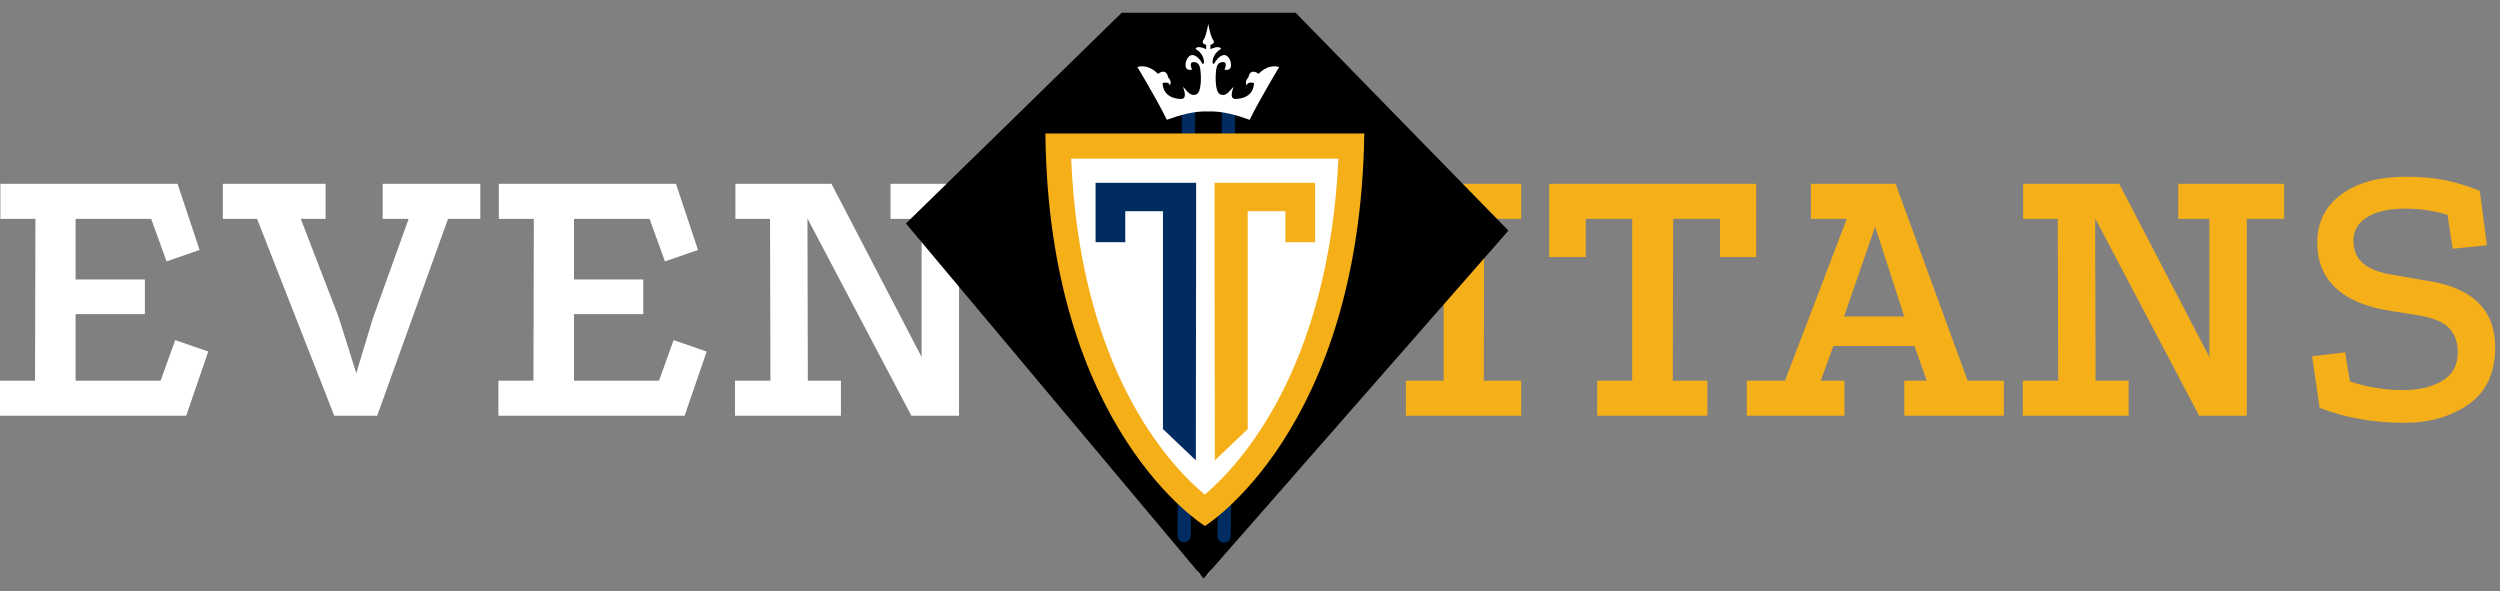 <svg width="148" height="35" viewBox="0 0 148 35" fill="none" xmlns="http://www.w3.org/2000/svg">
<rect x="0" y="0" width="148" height="35" fill="#808080" stroke="none"/>
<path d="M0.023 10.882H10.511L11.816 14.798L9.859 15.474L8.95 12.957H4.475V16.546H8.577V18.597H4.475V22.535H9.509L10.371 20.135L12.329 20.811L11.024 24.61H0V22.535H2.074L2.098 12.957H0.023V10.882Z" fill="#fff"/>
<path d="M13.191 10.882H19.274V12.957H17.806L20.044 18.76L21.092 22.093L22.071 18.853L24.192 12.957H22.654V10.882H28.434V12.957H26.523L22.328 24.61H19.787L15.219 12.957H13.191V10.882Z" fill="#fff"/>
<path d="M29.529 10.882H40.017L41.322 14.798L39.364 15.474L38.455 12.957H33.98V16.546H38.082V18.597H33.98V22.535H39.015L39.877 20.135L41.835 20.811L40.529 24.61H29.506V22.535H31.58L31.603 12.957H29.529V10.882Z" fill="#fff"/>
<path d="M43.536 10.882H49.223L54.56 21.137V12.957H52.719V10.882H58.988V12.957H56.774V24.61H53.954L47.801 12.933L47.824 22.535H49.782V24.61H43.513V22.535H45.61L45.587 12.957H43.536V10.882Z" fill="#fff"/>
<path d="M83.25 10.882H90.055V12.957H87.864L87.841 22.535H90.055V24.61H83.226V22.535H85.463V12.957H83.25V10.882Z" fill="#F5AF19"/>
<path d="M91.71 10.882H103.968V15.217H101.824V12.957H99.051L99.028 22.535H101.079V24.61H94.553V22.535H96.627V12.957H93.877V15.217H91.71V10.882Z" fill="#F5AF19"/>
<path d="M109.166 18.736H112.732L111.008 13.423L109.166 18.736ZM103.409 24.61V22.535H105.67L109.33 12.957H107.208V10.882H112.219L116.484 22.535H118.629V24.61H112.732V22.535H114.061L113.338 20.485H108.537L107.791 22.535H109.189V24.61H103.409Z" fill="#F5AF19"/>
<path d="M119.77 10.882H125.457L130.794 21.137V12.957H128.953V10.882H135.222V12.957H133.008V24.61H130.188L124.035 12.933L124.058 22.535H126.016V24.61H119.747V22.535H121.844L121.821 12.957H119.77V10.882Z" fill="#F5AF19"/>
<path d="M137.32 24.144L136.877 21.09L138.834 20.857L139.114 22.582C140.139 22.924 141.181 23.095 142.237 23.095C143.185 23.095 143.965 22.912 144.58 22.547C145.193 22.182 145.5 21.619 145.5 20.857C145.5 20.267 145.329 19.789 144.987 19.424C144.645 19.059 144.032 18.806 143.146 18.667L141.422 18.387C140.038 18.169 138.986 17.719 138.264 17.035C137.542 16.352 137.18 15.466 137.18 14.378C137.18 13.166 137.654 12.211 138.602 11.512C139.549 10.812 140.823 10.463 142.424 10.463C143.263 10.463 144.024 10.529 144.708 10.661C145.391 10.793 146.09 11.007 146.805 11.302L147.225 14.518L145.197 14.728L144.894 12.723C144.117 12.475 143.278 12.351 142.377 12.351C141.429 12.351 140.683 12.518 140.139 12.852C139.596 13.186 139.324 13.648 139.324 14.238C139.324 14.829 139.522 15.287 139.918 15.614C140.314 15.94 140.932 16.165 141.771 16.289L143.659 16.616C146.363 17.02 147.714 18.333 147.714 20.554C147.714 22.077 147.19 23.204 146.141 23.934C145.093 24.664 143.83 25.029 142.354 25.029C140.521 25.029 138.842 24.734 137.32 24.144Z" fill="#F5AF19"/>
<path d="M69.826 31.422C69.848 31.4 69.874 31.38 69.903 31.363C70.091 31.253 70.332 31.317 70.442 31.505L71.6 33.489C71.71 33.677 71.648 33.919 71.459 34.027C71.271 34.137 71.029 34.074 70.92 33.886L69.761 31.902C69.668 31.742 69.699 31.545 69.826 31.422Z" fill="#002C62"/>
<path d="M72.19 31.449C72.317 31.326 72.515 31.299 72.672 31.396C72.858 31.51 72.915 31.753 72.801 31.938L71.595 33.894C71.483 34.081 71.239 34.138 71.053 34.023C70.868 33.909 70.811 33.666 70.925 33.48L72.13 31.525C72.147 31.497 72.167 31.471 72.19 31.449Z" fill="#fff"/>
<path d="M66.406 0.755L53.632 13.23L71.254 34.245L89.298 13.652L76.702 0.755H66.406Z" fill="black"/>
<path d="M70.094 5.817C70.166 5.747 70.265 5.704 70.374 5.705C70.592 5.708 70.766 5.886 70.763 6.104L70.496 31.708C70.493 31.926 70.315 32.1 70.097 32.097C69.879 32.095 69.705 31.917 69.707 31.699L69.975 6.094C69.976 5.985 70.022 5.888 70.094 5.817Z" fill="#002C62"/>
<path d="M72.458 5.845C72.53 5.775 72.629 5.732 72.738 5.733C72.955 5.736 73.129 5.914 73.127 6.132L72.859 31.736C72.857 31.954 72.678 32.128 72.461 32.126C72.243 32.123 72.069 31.945 72.071 31.727L72.339 6.123C72.34 6.013 72.386 5.915 72.458 5.845Z" fill="#002C62"/>
<path d="M71.233 9.472C71.305 9.402 71.405 9.359 71.513 9.36C71.731 9.363 71.905 9.541 71.903 9.759L71.715 25.601C71.712 25.819 71.534 25.993 71.316 25.99C71.098 25.988 70.924 25.809 70.927 25.592L71.115 9.75C71.115 9.641 71.161 9.543 71.233 9.472Z" fill="black"/>
<path d="M61.888 7.901C62.067 25.477 71.333 31.138 71.333 31.138C71.333 31.138 80.511 25.485 80.766 7.901H61.888Z" fill="#F5AF19"/>
<path d="M71.324 29.282C69.268 27.571 63.935 21.951 63.413 9.388H79.234C78.659 21.895 73.342 27.568 71.324 29.282Z" fill="white"/>
<path d="M71.348 6.596C71.407 6.596 71.466 6.597 71.523 6.6C71.581 6.597 71.639 6.596 71.698 6.596C72.396 6.596 73.194 6.806 73.981 7.093C74.573 5.878 75.729 3.965 75.729 3.965C75.013 3.771 74.514 4.371 74.514 4.371C73.972 3.992 73.909 4.581 73.909 4.581C73.646 4.823 73.809 5.06 73.809 5.06C73.856 4.791 74.235 4.918 74.235 4.918C74.214 5.718 73.477 5.875 73.103 5.854C72.73 5.833 73.03 5.149 73.03 5.149C72.867 5.239 72.672 5.718 72.272 5.602C71.872 5.486 71.967 4.297 72.004 4.092C72.041 3.886 72.109 3.671 72.409 3.676C72.709 3.681 72.488 4.123 72.488 4.123C73.056 4.239 72.835 3.597 72.835 3.597C72.535 2.871 72.009 3.513 71.925 3.697C71.841 3.881 71.777 3.702 71.777 3.702C71.809 3.103 72.288 2.903 72.288 2.903C72.188 2.64 71.657 2.913 71.657 2.913V2.655C71.972 2.576 71.83 2.387 71.83 2.387C71.657 2.182 71.53 1.408 71.53 1.408C71.53 1.408 71.404 2.182 71.23 2.387C71.23 2.387 71.088 2.576 71.404 2.655V2.913C71.404 2.913 70.872 2.64 70.773 2.903C70.773 2.903 71.251 3.103 71.283 3.702C71.283 3.702 71.22 3.881 71.136 3.697C71.051 3.513 70.525 2.871 70.225 3.597C70.225 3.597 70.004 4.239 70.573 4.123C70.573 4.123 70.352 3.681 70.651 3.676C70.951 3.671 71.02 3.886 71.057 4.092C71.093 4.297 71.188 5.486 70.788 5.602C70.388 5.718 70.194 5.239 70.031 5.149C70.031 5.149 70.33 5.833 69.957 5.854C69.583 5.875 68.847 5.718 68.826 4.918C68.826 4.918 69.204 4.791 69.252 5.06C69.252 5.06 69.415 4.823 69.152 4.581C69.152 4.581 69.089 3.992 68.547 4.371C68.547 4.371 68.047 3.771 67.331 3.965C67.331 3.965 68.485 5.875 69.077 7.09C69.859 6.805 70.653 6.596 71.348 6.596Z" fill="#fff"/>
<path d="M70.812 12.504L70.794 27.253L68.847 25.399V12.504H66.616V14.338H64.858V10.822H70.811" fill="#002C62"/>
<path d="M71.901 10.822H77.854V14.338H76.096V12.504H73.866V25.399L71.919 27.253L71.9 12.504" fill="#F5AF19"/>
</svg>
